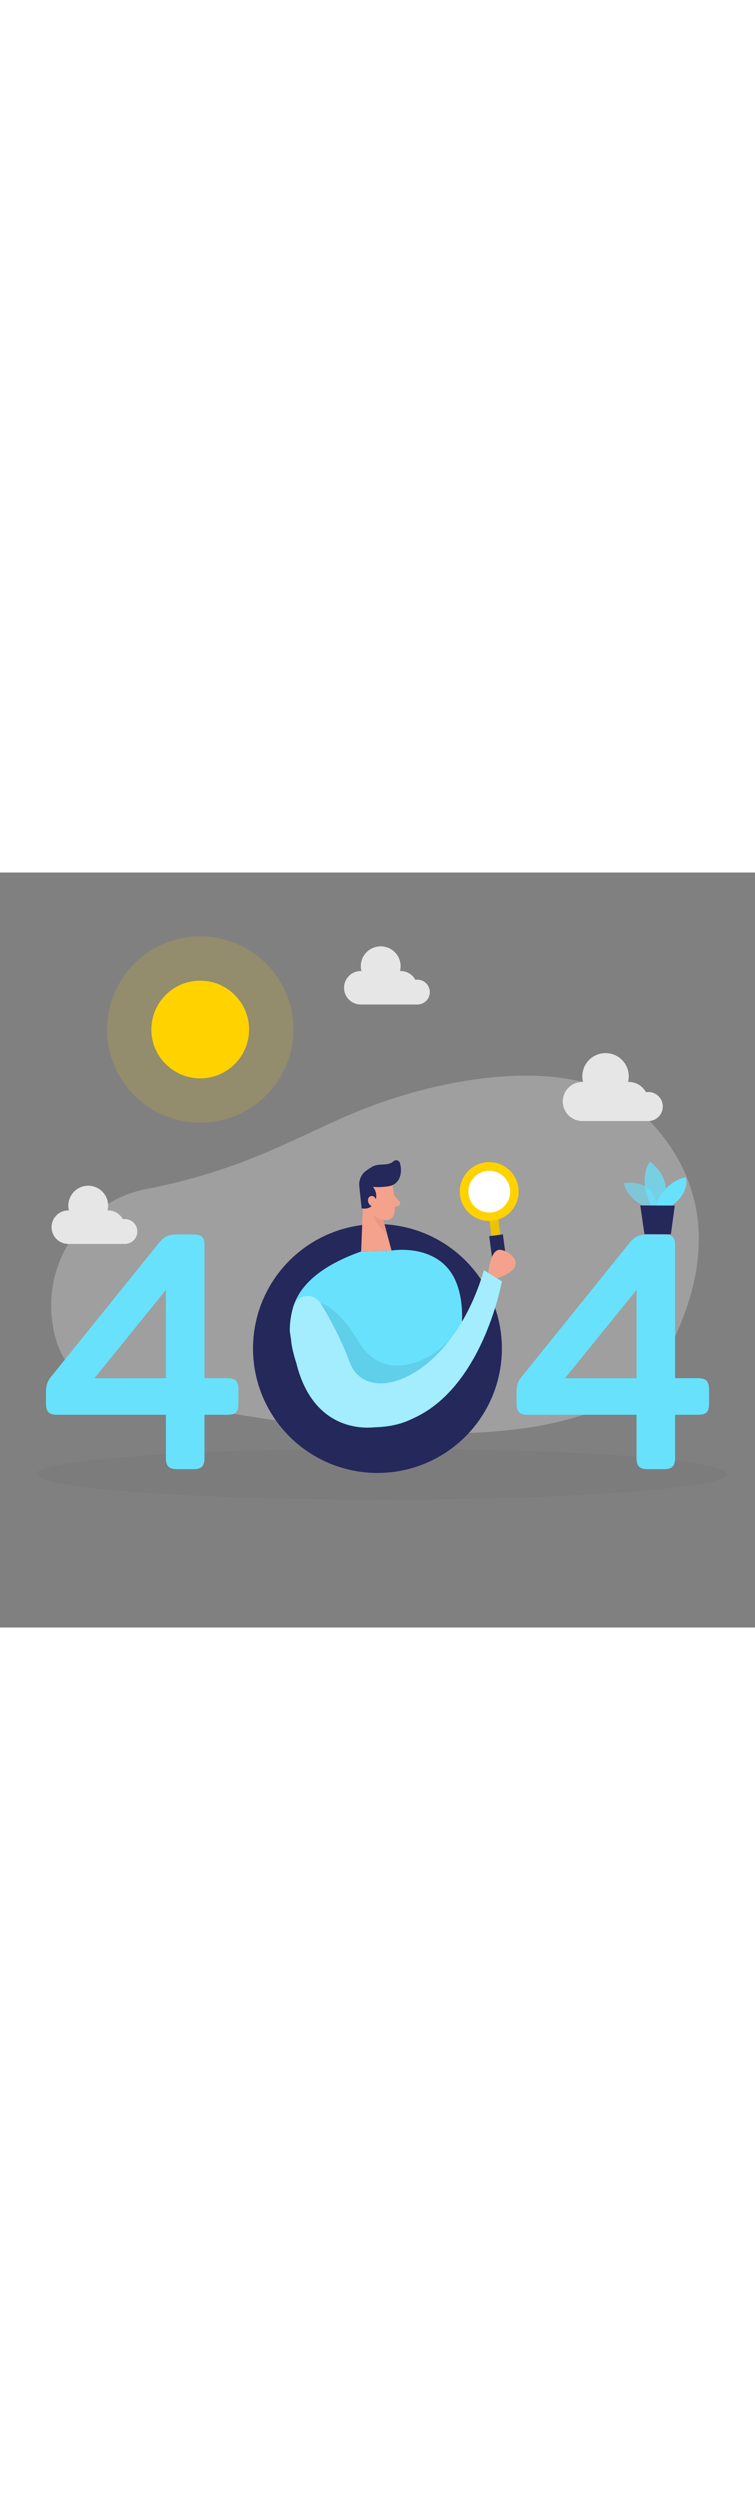 <svg id="_0146_404_page_not_found_1" xmlns="http://www.w3.org/2000/svg" viewBox="0 0 500 500" data-imageid="404-page-not-found-1-66" imageName="404 Página não encontrada 1" class="illustrations_image" style="width: 151px;"><rect x="0" y="0" width="500" height="500" fill="#808080" stroke="none"/><defs><style>.cls-1_404-page-not-found-1-66{fill:#fff;}.cls-2_404-page-not-found-1-66{opacity:.39;}.cls-2_404-page-not-found-1-66,.cls-3_404-page-not-found-1-66,.cls-4_404-page-not-found-1-66,.cls-5_404-page-not-found-1-66,.cls-6_404-page-not-found-1-66,.cls-7_404-page-not-found-1-66,.cls-8_404-page-not-found-1-66,.cls-9_404-page-not-found-1-66{fill:none;}.cls-10_404-page-not-found-1-66{fill:#f4a28c;}.cls-3_404-page-not-found-1-66{opacity:.58;}.cls-11_404-page-not-found-1-66{fill:#ce8172;}.cls-12_404-page-not-found-1-66{fill:#e6e6e6;}.cls-4_404-page-not-found-1-66{opacity:.03;}.cls-5_404-page-not-found-1-66{opacity:.73;}.cls-6_404-page-not-found-1-66{opacity:.08;}.cls-7_404-page-not-found-1-66{opacity:.31;}.cls-8_404-page-not-found-1-66{opacity:.3;}.cls-13_404-page-not-found-1-66{fill:#24285b;}.cls-14_404-page-not-found-1-66{fill:#000001;}.cls-9_404-page-not-found-1-66{opacity:.15;}.cls-15_404-page-not-found-1-66{fill:#ffd200;}.cls-16_404-page-not-found-1-66{fill:#68e1fd;}</style></defs><g id="bg_404-page-not-found-1-66"><g class="cls-8_404-page-not-found-1-66"><path class="cls-12_404-page-not-found-1-66" d="m96.84,209.61c-39.29,7.63-67.06,44.93-62.48,86,2.43,21.79,12.28,41.01,37.6,46.57,67.2,14.75,320.84,70.29,370.68-25.94,38.85-75.01,15.7-126.93-20.39-159.43-36.09-32.5-110.85-25.75-172.64-3.51-46.05,16.57-80.21,42.24-152.77,56.32Z"/></g><g class="cls-4_404-page-not-found-1-66"><ellipse class="cls-14_404-page-not-found-1-66" cx="252.75" cy="398.41" rx="228.74" ry="16.91"/></g><path class="cls-12_404-page-not-found-1-66" d="m438.94,154.97c0-5.3-4.3-9.61-9.61-9.61-.53,0-1.04.05-1.54.14-2.19-4.06-6.47-6.82-11.4-6.82-.16,0-.32.02-.47.02.3-1.19.47-2.44.47-3.73,0-8.49-6.88-15.37-15.37-15.37s-15.37,6.88-15.37,15.37c0,1.29.18,2.53.47,3.73-.16,0-.31-.02-.47-.02-7.15,0-12.95,5.8-12.95,12.95s5.8,12.95,12.95,12.95h44.94v-.09c4.71-.61,8.35-4.63,8.35-9.52Z"/><path class="cls-12_404-page-not-found-1-66" d="m284.64,79.2c0-4.55-3.69-8.24-8.24-8.24-.45,0-.89.05-1.32.12-1.87-3.48-5.55-5.85-9.78-5.85-.14,0-.27.02-.41.02.26-1.02.41-2.09.41-3.19,0-7.28-5.9-13.18-13.18-13.18s-13.18,5.9-13.18,13.18c0,1.1.15,2.17.41,3.19-.14,0-.27-.02-.41-.02-6.13,0-11.1,4.97-11.1,11.1s4.97,11.1,11.1,11.1h38.54v-.08c4.04-.52,7.16-3.97,7.16-8.16Z"/><path class="cls-12_404-page-not-found-1-66" d="m90.94,237.74c0-4.55-3.69-8.24-8.24-8.24-.45,0-.89.05-1.32.12-1.87-3.48-5.55-5.85-9.78-5.85-.14,0-.27.02-.41.02.26-1.02.41-2.09.41-3.19,0-7.28-5.9-13.18-13.18-13.18s-13.18,5.9-13.18,13.18c0,1.1.15,2.17.41,3.19-.14,0-.27-.02-.41-.02-6.13,0-11.1,4.97-11.1,11.1s4.97,11.1,11.1,11.1h38.54v-.08c4.04-.52,7.16-3.97,7.16-8.16Z"/></g><g id="sun_404-page-not-found-1-66"><circle class="cls-15_404-page-not-found-1-66" cx="132.6" cy="103.97" r="32.36"/><g class="cls-9_404-page-not-found-1-66"><circle class="cls-15_404-page-not-found-1-66" cx="132.6" cy="103.97" r="61.7"/></g></g><g id="_404_404-page-not-found-1-66"><circle class="cls-13_404-page-not-found-1-66" cx="249.97" cy="315.23" r="82.41"/><circle class="cls-1_404-page-not-found-1-66" cx="249.97" cy="315.23" r="51.88"/><path class="cls-16_404-page-not-found-1-66 targetColor" d="m150.48,334.88c5.46,0,7.42,1.96,7.42,7.42v9.38c0,5.46-1.53,7.42-7.42,7.42h-15.06v28.59c0,5.46-1.96,7.42-7.42,7.42h-10.69c-5.46,0-7.42-1.96-7.42-7.42v-28.59H37.88c-5.46,0-7.42-1.96-7.42-7.42v-7.86c0-3.71.87-6.55,2.62-8.95l72.45-89.91c2.84-3.49,6.33-5.24,10.47-5.24h12c5.45,0,7.42,1.53,7.42,7.42v87.72h15.06Zm-40.59-58.48l-47.35,58.48h47.35v-58.48Z" style="fill: rgb(104, 225, 253);"/><path class="cls-16_404-page-not-found-1-66 targetColor" d="m462.13,334.88c5.46,0,7.42,1.96,7.42,7.42v9.38c0,5.46-1.53,7.42-7.42,7.42h-15.06v28.59c0,5.46-1.96,7.42-7.42,7.42h-10.69c-5.46,0-7.42-1.96-7.42-7.42v-28.59h-72.01c-5.46,0-7.42-1.96-7.42-7.42v-7.86c0-3.71.87-6.55,2.62-8.95l72.45-89.91c2.84-3.49,6.33-5.24,10.47-5.24h12c5.45,0,7.42,1.53,7.42,7.42v87.72h15.06Zm-40.59-58.48l-47.35,58.48h47.35v-58.48Z" style="fill: rgb(104, 225, 253);"/><g class="cls-3_404-page-not-found-1-66"><path class="cls-16_404-page-not-found-1-66 targetColor" d="m429.81,222.19s-13.71-3.75-16.7-16.51c0,0,21.25-4.29,21.85,17.64l-5.16-1.13Z" style="fill: rgb(104, 225, 253);"/></g><g class="cls-5_404-page-not-found-1-66"><path class="cls-16_404-page-not-found-1-66 targetColor" d="m431.49,220.83s-9.58-15.15-1.15-29.31c0,0,16.16,10.26,8.98,29.34l-7.83-.03Z" style="fill: rgb(104, 225, 253);"/></g><path class="cls-16_404-page-not-found-1-66 targetColor" d="m433.96,220.84s5.06-16,20.36-19.03c0,0,2.87,10.39-9.91,19.07l-10.46-.04Z" style="fill: rgb(104, 225, 253);"/><polygon class="cls-13_404-page-not-found-1-66" points="424.02 220.48 426.79 239.5 444.3 239.57 446.88 220.57 424.02 220.48"/><path class="cls-10_404-page-not-found-1-66" d="m259.94,207s2.26,10.89,1.28,18.42c-.4,3.06-3.25,5.24-6.3,4.8-3.79-.55-8.75-2.39-10.67-8.08l-4.44-9.25s-2.58-5.89,3.11-11.11c5.69-5.21,15.97-1.48,17.02,5.22Z"/><polygon class="cls-10_404-page-not-found-1-66" points="240.61 214.57 239.17 250.97 259.29 250.33 252.26 224.1 240.61 214.57"/><path class="cls-13_404-page-not-found-1-66" d="m257.26,207.79c-1.92.33-5.46.74-10.27.42,0,0,4.02,4.4,1.2,10.1-2.82,5.7-8.7,4.06-8.7,4.06l-1.5-14.2c-.57-4.13,1.15-8.24,4.51-10.7,1.37-1,2.9-2.02,4.46-2.87,3.89-2.12,10.19-.11,13.53-3.3,1.46-1.4,3.9-.71,4.43,1.24,1.15,4.24,1.18,11.12-4.37,14.17-1.02.56-2.14.88-3.28,1.07Z"/><path class="cls-10_404-page-not-found-1-66" d="m249.33,217.84s-.59-4.24-3.74-3.53c-3.15.71-2.34,6.84,2.06,6.9l1.68-3.36Z"/><path class="cls-10_404-page-not-found-1-66" d="m261.01,213.93l3.58,3.89c.88.96.47,2.51-.78,2.9l-4.13,1.3,1.32-8.09Z"/><g class="cls-7_404-page-not-found-1-66"><path class="cls-11_404-page-not-found-1-66" d="m254.04,229.78s-3.77-.31-6.92-3.09c0,0,1.07,6.58,9.11,12.25l-2.19-9.17Z"/></g><path class="cls-16_404-page-not-found-1-66 targetColor" d="m239.17,250.97l20.12-.64s31.59-5.37,42.56,20.4c10.97,25.77-3.1,62.19-3.1,62.19,0,0-11.39,38.45-59.52,34.18,0,0-40.05-2.32-44.57-57.21-.2-2.39-.59-4.77-1.1-7.11-1.86-8.59-2.93-34.64,45.61-51.81Z" style="fill: rgb(104, 225, 253);"/><g class="cls-6_404-page-not-found-1-66"><path class="cls-14_404-page-not-found-1-66" d="m212.25,285.19s10.73,1.16,25.62,26.11c14.9,24.95,44.14,15.81,60.63-2.65l-30.66,40.48-34.27-2.74-18.64-49.62-2.69-11.58Z"/></g><rect class="cls-15_404-page-not-found-1-66" x="324.94" y="227.78" width="5.94" height="17.29" transform="translate(-28.42 45.5) rotate(-7.61)"/><g class="cls-6_404-page-not-found-1-66"><rect class="cls-14_404-page-not-found-1-66" x="324.94" y="227.78" width="5.94" height="17.29" transform="translate(-28.42 45.5) rotate(-7.61)"/></g><rect class="cls-13_404-page-not-found-1-66" x="325.4" y="240.13" width="9.14" height="22.22" transform="translate(-30.36 45.9) rotate(-7.61)"/><path class="cls-15_404-page-not-found-1-66" d="m321.4,191.96c-10.67,1.42-18.16,11.23-16.73,21.89,1.42,10.67,11.23,18.16,21.89,16.73,10.67-1.42,18.16-11.23,16.73-21.89-1.42-10.67-11.23-18.16-21.89-16.73Zm4.4,32.95c-7.53,1.01-14.46-4.29-15.46-11.82-1.01-7.53,4.29-14.46,11.82-15.46,7.53-1.01,14.46,4.29,15.46,11.82,1.01,7.53-4.29,14.46-11.82,15.46Z"/><circle class="cls-1_404-page-not-found-1-66" cx="324.02" cy="211.34" r="13.84"/><path class="cls-16_404-page-not-found-1-66 targetColor" d="m194.14,287.88c2.15-8.5,13.49-10.15,18.11-2.69,5.76,9.31,13.32,23.02,19.41,39.27,11.51,30.7,67.98,10.46,88.82-61.11l11.89,7.38s-16.41,92.96-82.41,96.37c0,0-41.19,8.36-53.7-42.2,0,0-3.14-9.53-3.42-14.91l-.88-6.06s-.48-6.59,2.13-15.89c0,0,.01-.06.04-.17Z" style="fill: rgb(104, 225, 253);"/><g class="cls-2_404-page-not-found-1-66"><path class="cls-1_404-page-not-found-1-66" d="m194.14,287.88c2.15-8.5,13.49-10.15,18.11-2.69,5.76,9.31,13.32,23.02,19.41,39.27,11.51,30.7,67.98,10.46,88.82-61.11l11.89,7.38s-16.41,92.96-82.41,96.37c0,0-41.19,8.36-53.7-42.2,0,0-3.14-9.53-3.42-14.91l-.88-6.06s-.48-6.59,2.13-15.89c0,0,.01-.06.04-.17Z"/></g><path class="cls-10_404-page-not-found-1-66" d="m323.39,265.15s1.21-15.31,7.51-15.29c6.3.03,21.15,11.37-1.76,18.86l-5.75-3.57Z"/></g></svg>